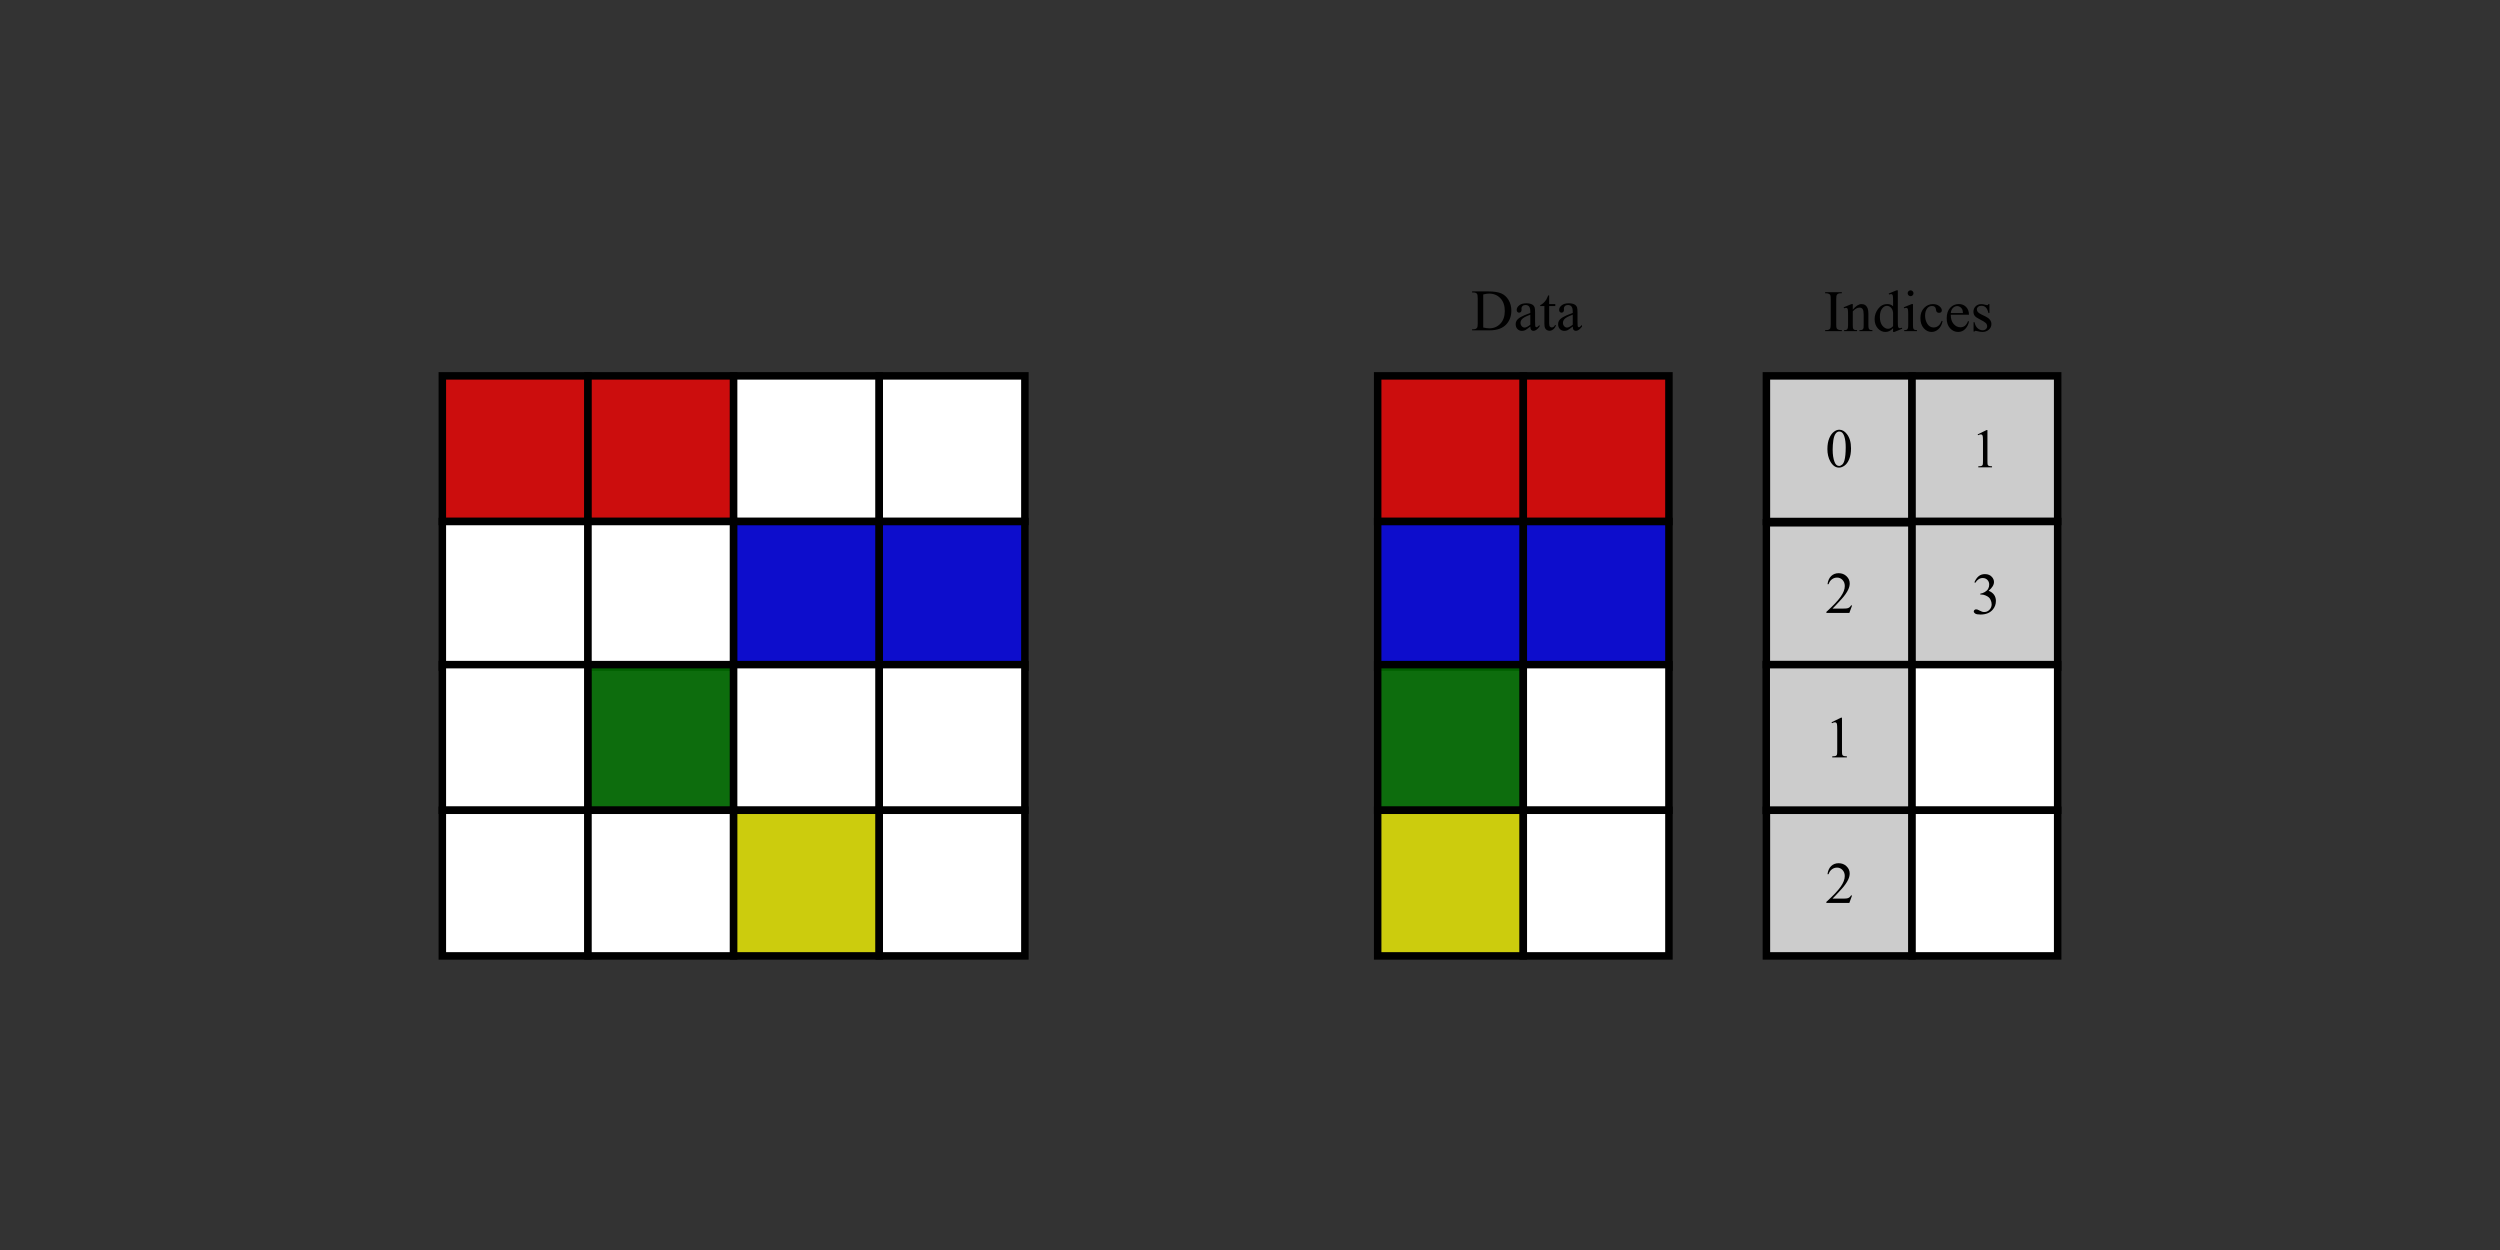 <?xml version="1.0" encoding="UTF-8" standalone="no"?>
<!-- Created with Inkscape (http://www.inkscape.org/) -->

<svg
   width="240mm"
   height="120mm"
   viewBox="0 0 240 120"
   version="1.1"
   id="svg8"
   inkscape:version="1.4 (e7c3feb1, 2024-10-09)"
   sodipodi:docname="ellpackformat.svg"
   xmlns:inkscape="http://www.inkscape.org/namespaces/inkscape"
   xmlns:sodipodi="http://sodipodi.sourceforge.net/DTD/sodipodi-0.dtd"
   xmlns="http://www.w3.org/2000/svg"
   xmlns:svg="http://www.w3.org/2000/svg"
   xmlns:rdf="http://www.w3.org/1999/02/22-rdf-syntax-ns#"
   xmlns:cc="http://creativecommons.org/ns#"
   xmlns:dc="http://purl.org/dc/elements/1.1/">
  <rect x="0" y="0" width="240" height="120" fill="#333333" stroke="none"/>
  <defs
     id="defs2" />
  <sodipodi:namedview
     id="base"
     pagecolor="#ffffff"
     bordercolor="#666666"
     borderopacity="1.0"
     inkscape:pageopacity="0.0"
     inkscape:pageshadow="2"
     inkscape:zoom="0.99437386"
     inkscape:cx="653.17485"
     inkscape:cy="302.20022"
     inkscape:document-units="mm"
     inkscape:current-layer="layer1"
     showgrid="false"
     showborder="true"
     width="200mm"
     showguides="true"
     inkscape:guide-bbox="true"
     inkscape:window-width="1904"
     inkscape:window-height="1008"
     inkscape:window-x="1520"
     inkscape:window-y="36"
     inkscape:window-maximized="0"
     inkscape:showpageshadow="2"
     inkscape:pagecheckerboard="0"
     inkscape:deskcolor="#d1d1d1">
    <inkscape:grid
       type="xygrid"
       id="grid815"
       units="mm"
       spacingx="10"
       spacingy="10"
       empspacing="4"
       dotted="false"
       originx="0"
       originy="0" />
  </sodipodi:namedview>
  <g
     inkscape:label="Layer 1"
     inkscape:groupmode="layer"
     id="layer1"
     transform="translate(0,-177)">
    <g
       id="g8"
       transform="translate(12.399,3.925)">
      <rect
         style="fill:#ff0000;fill-opacity:0.75;stroke:#000000;stroke-width:0.72"
         id="rect184-1"
         width="13.981"
         height="13.981"
         x="30.065"
         y="209.158" />
      <rect
         style="fill:#ff0000;fill-opacity:0.75;stroke:#000000;stroke-width:0.72"
         id="rect184-9-7"
         width="13.981"
         height="13.981"
         x="44.046"
         y="209.158" />
      <rect
         style="fill:#ffffff;stroke:#000000;stroke-width:0.72"
         id="rect184-0-5"
         width="13.981"
         height="13.981"
         x="58.027"
         y="209.158" />
      <rect
         style="fill:#ffffff;stroke:#000000;stroke-width:0.72"
         id="rect184-9-5-54"
         width="13.981"
         height="13.981"
         x="72.009"
         y="209.158" />
      <rect
         style="fill:#ff0000;fill-opacity:0.75;stroke:#000000;stroke-width:0.72"
         id="rect184-9-5-54-9"
         width="13.981"
         height="13.981"
         x="119.857"
         y="209.158" />
      <rect
         style="fill:#ff0000;fill-opacity:0.75;stroke:#000000;stroke-width:0.72"
         id="rect184-9-5-54-9-9"
         width="13.981"
         height="13.981"
         x="133.838"
         y="209.158" />
      <rect
         style="fill:#0000ff;fill-opacity:0.75;stroke:#000000;stroke-width:0.72"
         id="rect184-9-5-54-9-8"
         width="13.981"
         height="13.981"
         x="119.857"
         y="223.139" />
      <rect
         style="fill:#0000ff;fill-opacity:0.75;stroke:#000000;stroke-width:0.72"
         id="rect184-9-5-54-9-9-0"
         width="13.981"
         height="13.981"
         x="133.838"
         y="223.139" />
      <rect
         style="fill:#008000;fill-opacity:0.75;stroke:#000000;stroke-width:0.72"
         id="rect184-9-5-54-9-0"
         width="13.981"
         height="13.981"
         x="119.857"
         y="236.879" />
      <rect
         style="fill:#ffffff;stroke:#000000;stroke-width:0.72"
         id="rect184-9-5-54-9-9-3"
         width="13.981"
         height="13.981"
         x="133.838"
         y="236.879" />
      <rect
         style="fill:#ffff00;fill-opacity:0.75;stroke:#000000;stroke-width:0.72"
         id="rect184-9-5-54-9-8-2"
         width="13.981"
         height="13.981"
         x="119.857"
         y="250.861" />
      <rect
         style="fill:#ffffff;stroke:#000000;stroke-width:0.72"
         id="rect184-9-5-54-9-9-0-6"
         width="13.981"
         height="13.981"
         x="133.838"
         y="250.861" />
      <rect
         style="fill:#ffffff;fill-opacity:0.75;stroke:#000000;stroke-width:0.72"
         id="rect184-9-5-54-9-90"
         width="13.981"
         height="13.981"
         x="157.175"
         y="209.158" />
      <rect
         style="fill:#ffffff;fill-opacity:0.75;stroke:#000000;stroke-width:0.72"
         id="rect184-9-5-54-9-9-5"
         width="13.981"
         height="13.981"
         x="171.156"
         y="209.158" />
      <rect
         style="fill:#ffffff;fill-opacity:0.75;stroke:#000000;stroke-width:0.711"
         id="rect184-9-5-54-9-8-6"
         width="13.993"
         height="13.613"
         x="157.172"
         y="223.266" />
      <rect
         style="fill:#ffffff;fill-opacity:0.75;stroke:#000000;stroke-width:0.72"
         id="rect184-9-5-54-9-9-0-3"
         width="13.981"
         height="13.981"
         x="171.156"
         y="223.139" />
      <rect
         style="fill:#ffffff;fill-opacity:0.75;stroke:#000000;stroke-width:0.721"
         id="rect184-9-5-54-9-0-6"
         width="14.012"
         height="13.997"
         x="157.159"
         y="236.879" />
      <rect
         style="fill:#ffffff;stroke:#000000;stroke-width:0.72"
         id="rect184-9-5-54-9-9-3-3"
         width="13.981"
         height="13.981"
         x="171.156"
         y="236.879" />
      <rect
         style="fill:#ffffff;fill-opacity:0.75;stroke:#000000;stroke-width:0.72"
         id="rect184-9-5-54-9-8-2-0"
         width="13.981"
         height="13.981"
         x="157.175"
         y="250.861" />
      <rect
         style="fill:#ffffff;stroke:#000000;stroke-width:0.72"
         id="rect184-9-5-54-9-9-0-6-8"
         width="13.981"
         height="13.981"
         x="171.156"
         y="250.861" />
      <rect
         style="fill:#ffffff;stroke:#000000;stroke-width:0.72"
         id="rect184-2-7"
         width="13.981"
         height="13.981"
         x="30.065"
         y="223.139" />
      <rect
         style="fill:#ffffff;stroke:#000000;stroke-width:0.72"
         id="rect184-9-2-4"
         width="13.981"
         height="13.981"
         x="44.046"
         y="223.139" />
      <rect
         style="fill:#0000ff;fill-opacity:0.75;stroke:#000000;stroke-width:0.72"
         id="rect184-0-7-4"
         width="13.981"
         height="13.981"
         x="58.027"
         y="223.139" />
      <rect
         style="fill:#0000ff;fill-opacity:0.75;stroke:#000000;stroke-width:0.72"
         id="rect184-9-5-3-9"
         width="13.981"
         height="13.981"
         x="72.009"
         y="223.139" />
      <rect
         style="fill:#ffffff;stroke:#000000;stroke-width:0.72"
         id="rect184-7-1"
         width="13.981"
         height="13.981"
         x="30.065"
         y="236.879" />
      <rect
         style="fill:#008000;fill-opacity:0.75;stroke:#000000;stroke-width:0.72"
         id="rect184-9-9-5"
         width="13.981"
         height="13.981"
         x="44.046"
         y="236.879" />
      <rect
         style="fill:#ffffff;stroke:#000000;stroke-width:0.72"
         id="rect184-0-0-5"
         width="13.981"
         height="13.981"
         x="58.027"
         y="236.879" />
      <rect
         style="fill:#ffffff;stroke:#000000;stroke-width:0.72"
         id="rect184-9-5-2-5"
         width="13.981"
         height="13.981"
         x="72.009"
         y="236.879" />
      <rect
         style="fill:#ffffff;stroke:#000000;stroke-width:0.72"
         id="rect184-2-3-8"
         width="13.981"
         height="13.981"
         x="30.065"
         y="250.861" />
      <rect
         style="fill:#ffffff;stroke:#000000;stroke-width:0.72"
         id="rect184-9-2-9-2"
         width="13.981"
         height="13.981"
         x="44.046"
         y="250.861" />
      <rect
         style="fill:#ffff00;fill-opacity:0.75;stroke:#000000;stroke-width:0.72"
         id="rect184-0-7-9-9"
         width="13.981"
         height="13.981"
         x="58.027"
         y="250.861" />
      <rect
         style="fill:#ffffff;stroke:#000000;stroke-width:0.72"
         id="rect184-9-5-3-7-8"
         width="13.981"
         height="13.981"
         x="72.009"
         y="250.861" />
      <path
         d="m 163.032,216.174 q 0,-0.599 0.181,-1.031 0.181,-0.434 0.481,-0.646 0.233,-0.168 0.481,-0.168 0.403,0 0.723,0.411 0.4,0.509 0.4,1.38 0,0.61 -0.176,1.036 -0.176,0.426 -0.45,0.62 -0.271,0.191 -0.525,0.191 -0.501,0 -0.835,-0.592 -0.282,-0.499 -0.282,-1.201 z m 0.506,0.065 q 0,0.723 0.178,1.181 0.147,0.385 0.439,0.385 0.14,0 0.289,-0.124 0.15,-0.127 0.227,-0.421 0.119,-0.444 0.119,-1.253 0,-0.599 -0.124,-1 -0.093,-0.297 -0.24,-0.421 -0.106,-0.085 -0.256,-0.085 -0.176,0 -0.313,0.158 -0.186,0.214 -0.253,0.674 -0.067,0.46 -0.067,0.907 z"
         id="text1"
         style="font-size:5.292px;font-family:'Times New Roman';-inkscape-font-specification:'Times New Roman, ';stroke-width:0.421;stroke-dasharray:1.053, 1.053;marker-start:none;marker-end:none"
         aria-label="0" />
      <path
         d="m 177.457,214.776 0.853,-0.416 h 0.085 v 2.958 q 0,0.295 0.023,0.367 0.026,0.072 0.103,0.111 0.077,0.039 0.315,0.044 v 0.096 h -1.318 v -0.096 q 0.248,-0.005 0.32,-0.041 0.072,-0.039 0.101,-0.101 0.028,-0.065 0.028,-0.38 v -1.891 q 0,-0.382 -0.026,-0.491 -0.018,-0.083 -0.067,-0.121 -0.046,-0.039 -0.114,-0.039 -0.096,0 -0.266,0.08 z"
         id="text2"
         style="font-size:5.292px;font-family:'Times New Roman';-inkscape-font-specification:'Times New Roman, ';stroke-width:0.421;stroke-dasharray:1.053, 1.053;marker-start:none;marker-end:none"
         aria-label="1" />
      <path
         d="m 165.402,231.197 -0.262,0.719 h -2.205 v -0.102 q 0.973,-0.887 1.37,-1.45 0.397,-0.562 0.397,-1.028 0,-0.356 -0.218,-0.584 -0.218,-0.229 -0.521,-0.229 -0.276,0 -0.496,0.163 -0.218,0.16 -0.322,0.471 h -0.102 q 0.069,-0.51 0.353,-0.783 0.287,-0.273 0.714,-0.273 0.455,0 0.758,0.292 0.306,0.292 0.306,0.689 0,0.284 -0.132,0.568 -0.204,0.446 -0.661,0.945 -0.686,0.75 -0.857,0.904 h 0.976 q 0.298,0 0.416,-0.022 0.121,-0.022 0.218,-0.088 0.097,-0.069 0.168,-0.193 z"
         id="text3"
         style="font-size:5.644px;font-family:'Times New Roman';-inkscape-font-specification:'Times New Roman, ';stroke-width:0.421;stroke-dasharray:1.053, 1.053;marker-start:none;marker-end:none"
         aria-label="2" />
      <path
         d="m 177.142,228.978 q 0.16,-0.378 0.402,-0.582 0.245,-0.207 0.609,-0.207 0.449,0 0.689,0.292 0.182,0.218 0.182,0.466 0,0.408 -0.513,0.843 0.345,0.135 0.521,0.386 0.176,0.251 0.176,0.59 0,0.485 -0.309,0.841 -0.402,0.463 -1.166,0.463 -0.378,0 -0.515,-0.094 -0.135,-0.094 -0.135,-0.201 0,-0.08 0.063,-0.141 0.066,-0.061 0.157,-0.061 0.069,0 0.141,0.022 0.047,0.014 0.212,0.102 0.165,0.085 0.229,0.102 0.102,0.03 0.218,0.03 0.281,0 0.488,-0.218 0.209,-0.218 0.209,-0.515 0,-0.218 -0.097,-0.424 -0.072,-0.154 -0.157,-0.234 -0.119,-0.11 -0.325,-0.198 -0.207,-0.091 -0.422,-0.091 h -0.088 v -0.083 q 0.218,-0.028 0.435,-0.157 0.22,-0.13 0.32,-0.311 0.099,-0.182 0.099,-0.4 0,-0.284 -0.179,-0.458 -0.176,-0.176 -0.441,-0.176 -0.427,0 -0.714,0.458 z"
         id="text4"
         style="font-size:5.644px;font-family:'Times New Roman';-inkscape-font-specification:'Times New Roman, ';stroke-width:0.421;stroke-dasharray:1.053, 1.053;marker-start:none;marker-end:none"
         aria-label="3" />
      <path
         d="m 163.43,242.414 0.91,-0.444 h 0.091 v 3.156 q 0,0.314 0.025,0.391 0.028,0.077 0.11,0.119 0.083,0.041 0.336,0.047 v 0.102 h -1.406 v -0.102 q 0.265,-0.006 0.342,-0.044 0.077,-0.041 0.107,-0.107 0.03,-0.069 0.03,-0.405 v -2.017 q 0,-0.408 -0.028,-0.524 -0.019,-0.088 -0.072,-0.13 -0.05,-0.041 -0.121,-0.041 -0.102,0 -0.284,0.085 z"
         id="text5"
         style="font-size:5.644px;font-family:'Times New Roman';-inkscape-font-specification:'Times New Roman, ';stroke-width:0.421;stroke-dasharray:1.053, 1.053;marker-start:none;marker-end:none"
         aria-label="1" />
      <path
         d="m 165.399,259.039 -0.262,0.719 h -2.205 v -0.102 q 0.973,-0.887 1.37,-1.45 0.397,-0.562 0.397,-1.028 0,-0.356 -0.218,-0.584 -0.218,-0.229 -0.521,-0.229 -0.276,0 -0.496,0.163 -0.218,0.16 -0.322,0.471 h -0.102 q 0.069,-0.51 0.353,-0.783 0.287,-0.273 0.714,-0.273 0.455,0 0.758,0.292 0.306,0.292 0.306,0.689 0,0.284 -0.132,0.568 -0.204,0.446 -0.661,0.945 -0.686,0.75 -0.857,0.904 h 0.976 q 0.298,0 0.416,-0.022 0.121,-0.022 0.218,-0.088 0.097,-0.069 0.168,-0.193 z"
         id="text6"
         style="font-size:5.644px;font-family:'Times New Roman';-inkscape-font-specification:'Times New Roman, ';stroke-width:0.421;stroke-dasharray:1.053, 1.053;marker-start:none;marker-end:none"
         aria-label="2" />
      <path
         d="m 128.925,204.787 v -0.102 h 0.141 q 0.237,0 0.336,-0.152 0.061,-0.091 0.061,-0.408 v -2.414 q 0,-0.35 -0.077,-0.438 -0.107,-0.121 -0.32,-0.121 h -0.141 v -0.102 h 1.521 q 0.838,0 1.273,0.19 0.438,0.19 0.703,0.634 0.267,0.444 0.267,1.025 0,0.78 -0.474,1.304 -0.532,0.584 -1.621,0.584 z m 1.067,-0.27 q 0.35,0.077 0.587,0.077 0.639,0 1.061,-0.449 0.422,-0.449 0.422,-1.218 0,-0.774 -0.422,-1.221 -0.422,-0.446 -1.083,-0.446 -0.248,0 -0.565,0.08 z m 4.52,-0.094 q -0.389,0.3 -0.488,0.347 -0.149,0.069 -0.317,0.069 -0.262,0 -0.433,-0.179 -0.168,-0.179 -0.168,-0.471 0,-0.185 0.083,-0.32 0.113,-0.187 0.391,-0.353 0.281,-0.165 0.932,-0.402 v -0.099 q 0,-0.378 -0.121,-0.518 -0.119,-0.141 -0.347,-0.141 -0.174,0 -0.276,0.094 -0.105,0.094 -0.105,0.215 l 0.006,0.16 q 0,0.127 -0.066,0.196 -0.063,0.069 -0.168,0.069 -0.102,0 -0.168,-0.072 -0.063,-0.072 -0.063,-0.196 0,-0.237 0.243,-0.435 0.243,-0.198 0.681,-0.198 0.336,0 0.551,0.113 0.163,0.085 0.24,0.267 0.05,0.119 0.05,0.485 v 0.857 q 0,0.361 0.014,0.444 0.014,0.08 0.044,0.107 0.033,0.028 0.074,0.028 0.044,0 0.077,-0.019 0.058,-0.036 0.223,-0.201 v 0.154 q -0.309,0.413 -0.59,0.413 -0.135,0 -0.215,-0.094 -0.08,-0.094 -0.083,-0.32 z m 0,-0.179 v -0.962 q -0.416,0.165 -0.537,0.234 -0.218,0.121 -0.311,0.254 -0.094,0.132 -0.094,0.289 0,0.198 0.119,0.331 0.119,0.13 0.273,0.13 0.209,0 0.551,-0.276 z m 1.808,-2.811 v 0.83 h 0.59 v 0.193 h -0.59 v 1.637 q 0,0.245 0.069,0.331 0.072,0.085 0.182,0.085 0.091,0 0.176,-0.055 0.085,-0.058 0.132,-0.168 h 0.107 q -0.097,0.27 -0.273,0.408 -0.176,0.135 -0.364,0.135 -0.127,0 -0.248,-0.069 -0.121,-0.072 -0.179,-0.201 -0.058,-0.132 -0.058,-0.405 v -1.698 h -0.4 v -0.091 q 0.152,-0.061 0.309,-0.204 0.16,-0.146 0.284,-0.345 0.063,-0.105 0.176,-0.383 z m 2.265,2.99 q -0.389,0.3 -0.488,0.347 -0.149,0.069 -0.317,0.069 -0.262,0 -0.433,-0.179 -0.168,-0.179 -0.168,-0.471 0,-0.185 0.083,-0.32 0.113,-0.187 0.391,-0.353 0.281,-0.165 0.932,-0.402 v -0.099 q 0,-0.378 -0.121,-0.518 -0.119,-0.141 -0.347,-0.141 -0.174,0 -0.276,0.094 -0.105,0.094 -0.105,0.215 l 0.006,0.16 q 0,0.127 -0.066,0.196 -0.063,0.069 -0.168,0.069 -0.102,0 -0.168,-0.072 -0.063,-0.072 -0.063,-0.196 0,-0.237 0.243,-0.435 0.243,-0.198 0.681,-0.198 0.336,0 0.551,0.113 0.163,0.085 0.24,0.267 0.05,0.119 0.05,0.485 v 0.857 q 0,0.361 0.014,0.444 0.014,0.08 0.044,0.107 0.033,0.028 0.074,0.028 0.044,0 0.077,-0.019 0.058,-0.036 0.223,-0.201 v 0.154 q -0.309,0.413 -0.59,0.413 -0.135,0 -0.215,-0.094 -0.08,-0.094 -0.083,-0.32 z m 0,-0.179 v -0.962 q -0.416,0.165 -0.537,0.234 -0.218,0.121 -0.311,0.254 -0.094,0.132 -0.094,0.289 0,0.198 0.119,0.331 0.119,0.13 0.273,0.13 0.209,0 0.551,-0.276 z"
         id="text7"
         style="font-size:5.644px;font-family:'Times New Roman';-inkscape-font-specification:'Times New Roman, ';stroke-width:0.421;stroke-dasharray:1.053, 1.053;marker-start:none;marker-end:none"
         aria-label="Data" />
      <path
         d="m 164.417,204.764 v 0.102 h -1.601 v -0.102 h 0.132 q 0.232,0 0.336,-0.135 0.066,-0.088 0.066,-0.424 v -2.414 q 0,-0.284 -0.036,-0.375 -0.028,-0.069 -0.113,-0.119 -0.121,-0.066 -0.254,-0.066 h -0.132 v -0.102 h 1.601 v 0.102 h -0.135 q -0.229,0 -0.333,0.135 -0.069,0.088 -0.069,0.424 v 2.414 q 0,0.284 0.036,0.375 0.028,0.069 0.116,0.119 0.119,0.066 0.251,0.066 z m 1.05,-1.962 q 0.444,-0.535 0.846,-0.535 0.207,0 0.356,0.105 0.149,0.102 0.237,0.339 0.061,0.165 0.061,0.507 v 1.078 q 0,0.24 0.039,0.325 0.03,0.069 0.097,0.107 0.069,0.039 0.251,0.039 v 0.099 h -1.248 v -0.099 h 0.052 q 0.176,0 0.245,-0.052 0.072,-0.055 0.099,-0.16 0.011,-0.041 0.011,-0.259 v -1.034 q 0,-0.345 -0.091,-0.499 -0.088,-0.157 -0.3,-0.157 -0.328,0 -0.653,0.358 v 1.331 q 0,0.256 0.03,0.317 0.039,0.08 0.105,0.119 0.069,0.036 0.276,0.036 v 0.099 h -1.248 v -0.099 h 0.055 q 0.193,0 0.259,-0.097 0.069,-0.099 0.069,-0.375 v -0.937 q 0,-0.455 -0.022,-0.554 -0.019,-0.099 -0.063,-0.135 -0.041,-0.036 -0.113,-0.036 -0.077,0 -0.185,0.041 l -0.041,-0.099 0.761,-0.309 h 0.119 z m 3.87,1.78 q -0.185,0.193 -0.361,0.278 -0.176,0.083 -0.38,0.083 -0.413,0 -0.722,-0.344 -0.309,-0.347 -0.309,-0.89 0,-0.543 0.342,-0.992 0.342,-0.452 0.879,-0.452 0.333,0 0.551,0.212 v -0.466 q 0,-0.433 -0.022,-0.532 -0.019,-0.099 -0.063,-0.135 -0.044,-0.036 -0.11,-0.036 -0.072,0 -0.19,0.044 l -0.036,-0.097 0.752,-0.309 h 0.124 v 2.919 q 0,0.444 0.019,0.543 0.022,0.097 0.066,0.135 0.047,0.039 0.107,0.039 0.074,0 0.198,-0.047 l 0.03,0.097 -0.75,0.311 h -0.127 z m 0,-0.193 v -1.301 q -0.017,-0.187 -0.099,-0.342 -0.083,-0.154 -0.22,-0.232 -0.135,-0.08 -0.265,-0.08 -0.243,0 -0.433,0.218 -0.251,0.287 -0.251,0.838 0,0.557 0.243,0.854 0.243,0.295 0.54,0.295 0.251,0 0.485,-0.251 z m 1.681,-3.442 q 0.116,0 0.196,0.083 0.083,0.08 0.083,0.196 0,0.116 -0.083,0.198 -0.08,0.083 -0.196,0.083 -0.116,0 -0.198,-0.083 -0.083,-0.083 -0.083,-0.198 0,-0.116 0.08,-0.196 0.083,-0.083 0.201,-0.083 z m 0.229,1.32 v 2.028 q 0,0.237 0.033,0.317 0.036,0.077 0.102,0.116 0.069,0.039 0.248,0.039 v 0.099 h -1.226 v -0.099 q 0.185,0 0.248,-0.036 0.063,-0.036 0.099,-0.119 0.039,-0.083 0.039,-0.317 v -0.973 q 0,-0.411 -0.025,-0.532 -0.019,-0.088 -0.061,-0.121 -0.041,-0.036 -0.113,-0.036 -0.077,0 -0.187,0.041 l -0.039,-0.099 0.761,-0.309 z m 2.842,1.64 q -0.102,0.499 -0.4,0.769 -0.298,0.267 -0.659,0.267 -0.43,0 -0.75,-0.361 -0.32,-0.361 -0.32,-0.976 0,-0.595 0.353,-0.967 0.356,-0.372 0.852,-0.372 0.372,0 0.612,0.198 0.24,0.196 0.24,0.408 0,0.105 -0.069,0.171 -0.066,0.063 -0.187,0.063 -0.163,0 -0.245,-0.105 -0.047,-0.058 -0.063,-0.22 -0.014,-0.163 -0.11,-0.248 -0.097,-0.083 -0.267,-0.083 -0.276,0 -0.444,0.204 -0.223,0.27 -0.223,0.714 0,0.452 0.22,0.799 0.223,0.345 0.601,0.345 0.27,0 0.485,-0.185 0.152,-0.127 0.295,-0.46 z m 0.785,-0.615 q -0.003,0.562 0.273,0.882 0.276,0.32 0.648,0.32 0.248,0 0.43,-0.135 0.185,-0.138 0.309,-0.469 l 0.085,0.055 q -0.058,0.378 -0.336,0.689 -0.278,0.309 -0.697,0.309 -0.455,0 -0.78,-0.353 -0.322,-0.356 -0.322,-0.954 0,-0.648 0.331,-1.009 0.333,-0.364 0.835,-0.364 0.424,0 0.697,0.281 0.273,0.278 0.273,0.747 z m 0,-0.16 h 1.169 q -0.014,-0.243 -0.058,-0.342 -0.069,-0.154 -0.207,-0.243 -0.135,-0.088 -0.284,-0.088 -0.229,0 -0.411,0.179 -0.179,0.176 -0.209,0.493 z m 3.712,-0.865 v 0.86 h -0.091 q -0.105,-0.405 -0.27,-0.551 -0.163,-0.146 -0.416,-0.146 -0.193,0 -0.311,0.102 -0.119,0.102 -0.119,0.226 0,0.154 0.088,0.265 0.085,0.113 0.347,0.24 l 0.402,0.196 q 0.559,0.273 0.559,0.719 0,0.345 -0.262,0.557 -0.259,0.209 -0.582,0.209 -0.232,0 -0.529,-0.083 -0.091,-0.028 -0.149,-0.028 -0.063,0 -0.099,0.072 h -0.091 v -0.901 h 0.091 q 0.077,0.386 0.295,0.582 0.218,0.196 0.488,0.196 0.19,0 0.309,-0.11 0.121,-0.113 0.121,-0.27 0,-0.19 -0.135,-0.32 -0.132,-0.13 -0.532,-0.328 -0.4,-0.198 -0.524,-0.358 -0.124,-0.157 -0.124,-0.397 0,-0.311 0.212,-0.521 0.215,-0.209 0.554,-0.209 0.149,0 0.361,0.063 0.141,0.041 0.187,0.041 0.044,0 0.069,-0.019 0.025,-0.019 0.058,-0.085 z"
         id="text8"
         style="font-size:5.644px;font-family:'Times New Roman';-inkscape-font-specification:'Times New Roman, ';stroke-width:0.421;stroke-dasharray:1.053, 1.053;marker-start:none;marker-end:none"
         aria-label="Indices" />
    </g>
  </g>
</svg>
